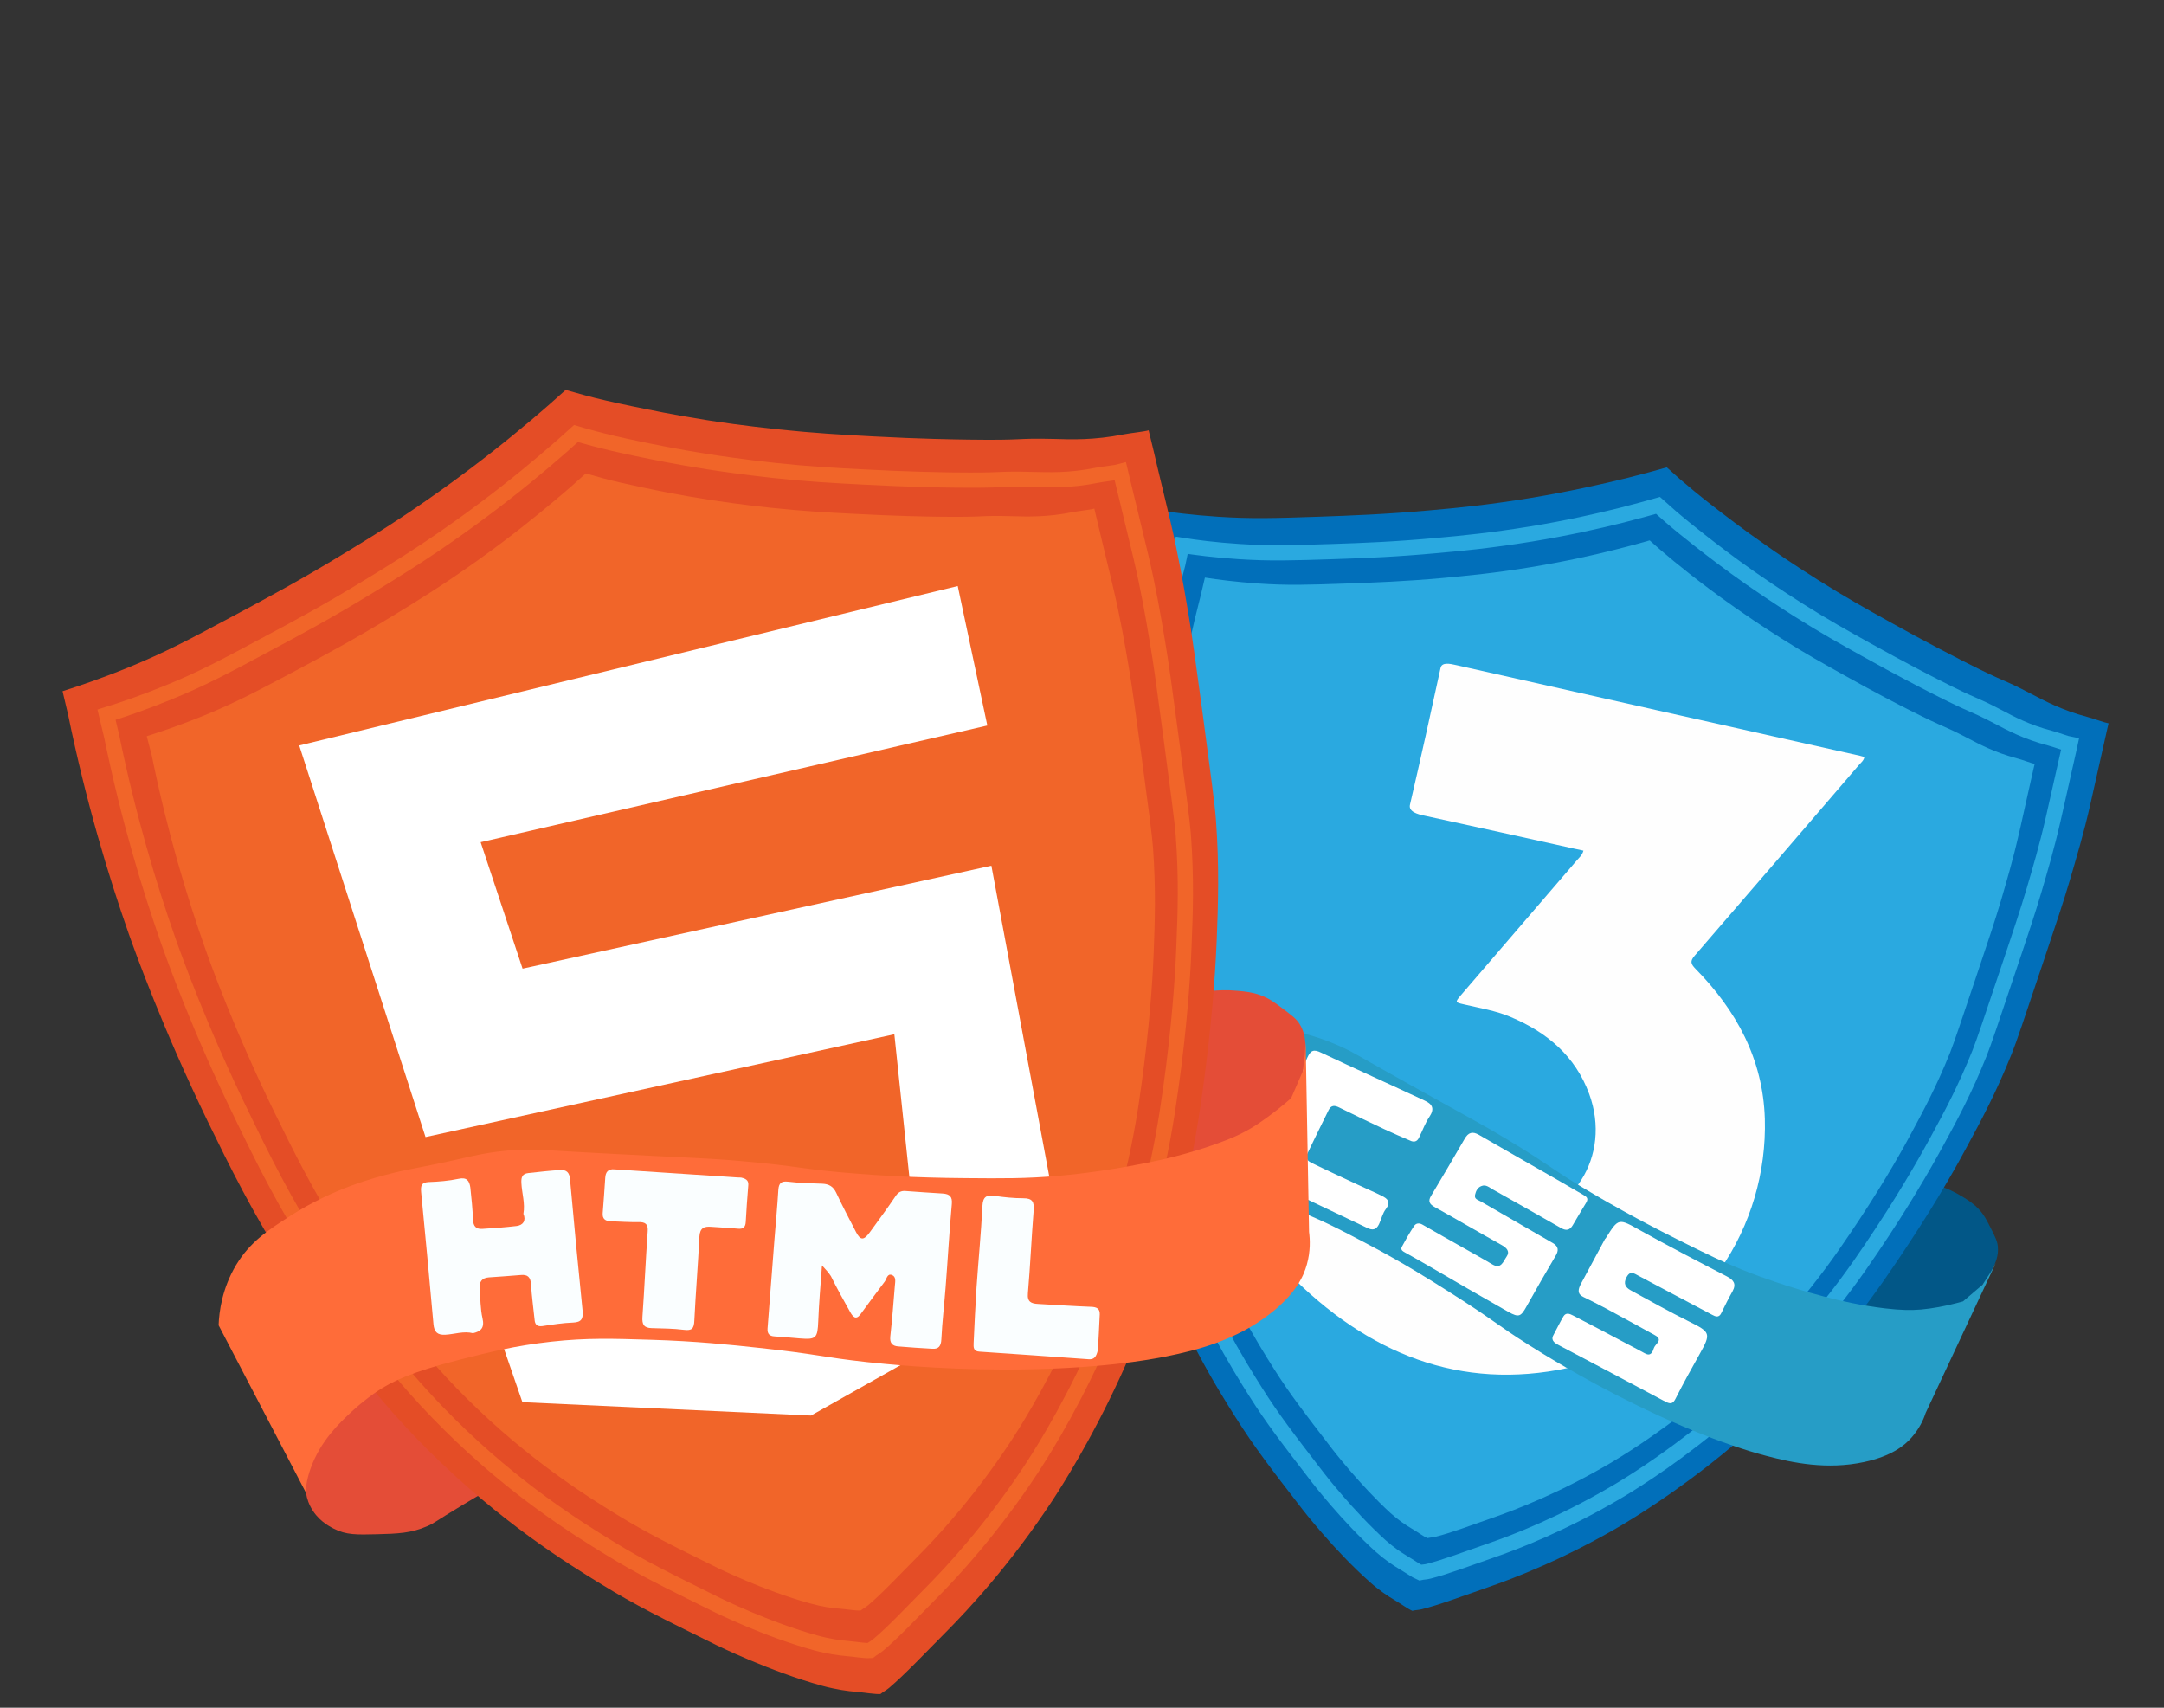 <?xml version="1.0" encoding="utf-8"?>
<!-- Generator: Adobe Illustrator 21.0.1, SVG Export Plug-In . SVG Version: 6.00 Build 0)  -->
<svg version="1.1" xmlns="http://www.w3.org/2000/svg" xmlns:xlink="http://www.w3.org/1999/xlink" x="0px" y="0px"
	 viewBox="0 0 1280 1010" style="enable-background:new 0 0 1280 1280;" xml:space="preserve">
<rect x="0" y="0" width="1280" height="1010" fill="#333333" stroke="none"/>
<style type="text/css">
	.htmlcss0{fill:#025787;}
	.htmlcss1{fill:#016FBA;}
	.htmlcss2{fill:#016FBA;stroke:#2AA9E0;stroke-width:9;stroke-miterlimit:10;}
	.htmlcss3{fill:#2AA9E0;}
	.htmlcss4{fill:#FEFEFE;}
	.htmlcss5{fill:#269DC6;}
	.htmlcss6{fill:#FFFFFF;}
	.htmlcss7{fill:#E44D37;}
	.htmlcss8{fill:#E44D26;}
	.htmlcss9{fill:#E44D26;stroke:#F16529;stroke-width:9;stroke-miterlimit:10;}
	.htmlcss10{fill:#F16529;}
	.htmlcss11{fill:#FF6C39;}
	.htmlcss12{fill:#FAFEFF;}
</style>
<g id="CSS">
	<g id="Armor">
		<path id="L" class="htmlcss0" d="M1148.4,701.8c3.1,1.1,7.4,2.9,12.1,5.8c3.5,2.1,6.5,4,9.7,7.3c3.4,3.6,5.1,7,7.6,12
			c2.4,4.8,3.6,7.2,3.9,10.2c0.6,5.6-1.5,10-2.9,12.8c-1.6,3.4-3.1,6.4-7.8,11.7c-5,5.6-8.5,8.2-11.5,9.8c-3,1.6-6.3,2.2-13.1,3.3
			c-3.5,0.6-8.8,1.4-15.8,1.6c-6.9,0.2-12.1-0.3-17.4-0.8c-4.1-0.4-10.5-1.5-13-1.9L1148.4,701.8z"/>
		<path id="R" class="htmlcss0" d="M696.9,768.9c-3.1,0.2-7.9,0.6-13.7,1.1c-15.6,1.4-16,1.9-20,1.7c-9.1-0.3-15.6-3.3-25.1-7.7
			c-9.5-4.4-14.5-6.7-18.9-12.5c-1.7-2.3-5.7-7.8-5.8-15.7c0-6.9,3-11.8,4.1-13.5c2.5-4,5.9-6.5,12.9-11.6c4.3-3.2,6.9-5,10.8-6.9
			c1.6-0.7,4.4-2,13.3-4.2c4.1-1,9.6-2.3,16.3-3.6L696.9,768.9z"/>
		<path id="_x31_" class="htmlcss1" d="M683.9,301.6c8.8,1.4,21.3,3,36.3,4c19.7,1.3,33.8,0.9,59.9,0c19.3-0.7,39.1-1.4,65.9-3.8
			c15.8-1.4,34.5-3.2,59.4-7.3c22.9-3.8,42.4-8.2,57.4-11.9c9.2-2.3,17.1-4.5,23.1-6.2c1.9,1.7,4.5,4.1,7.7,6.9
			c5.6,4.8,11.1,9.4,19.2,15.7c7.3,5.6,17.5,13.6,31.9,23.6c4.9,3.5,15.9,11.1,30.5,20.3c16.3,10.3,28.6,17.1,42.9,25.1
			c21.3,11.9,37.7,20.2,43.3,23.1c27.4,13.9,21.4,9.5,40.1,19.3c7.7,4,18,9.6,33.1,13.6c4.1,1.1,10.2,3.4,12.6,3.8l-0.9,3.9
			c-0.1,0.3-3.2,14.4-3.3,14.7c-6,26.7-6.1,27.3-6.4,28.5c-4,17.8-8.5,32.7-12.3,45.7c-3.7,12.6-8.1,25.6-16.6,51
			c-10.1,30.1-15.1,45.1-17.8,51.7c-9.3,23.2-18.2,39.7-27,55.9c-3.9,7.3-16,29.4-34.5,57.3c-8.7,13.1-18.7,28.2-33.1,46.3
			c-15.3,19.2-40.3,47.7-76,76.9c-29.5,24.1-54.2,38.8-60,42.3c-33.9,20-63.3,31.3-79.5,36.9c-14.8,5.1-28.4,10.3-39,12.9
			c-2,0.5-3.6,0.4-5.4,0.9c-2.8-1.2-6.5-4-10.9-6.6c-3.7-2.2-8.6-5.4-14.2-10.4c-21.2-18.8-39.9-43-39.9-43
			c-19.1-24.7-28.6-37.1-39.4-54.2c-11.4-18-32.8-52.2-49.6-100.9c-16-46.1-20.3-83.4-23.8-114.7c-4-36.2-4-63.7-3.9-88.6
			c0.1-54,4.7-94.4,6-105c3.7-31.7,10.2-71.2,21.8-115.8L683.9,301.6z"/>
		<path id="_x32__1_" class="htmlcss2" d="M699,322.5c8.2,1.3,19.8,2.8,33.8,3.7c18.4,1.2,31.5,0.8,55.9,0c18-0.6,36.5-1.3,61.5-3.6
			c14.7-1.3,32.2-3,55.5-6.8c21.4-3.5,39.6-7.6,53.5-11.1c8.6-2.2,15.9-4.2,21.5-5.8c1.8,1.6,4.2,3.8,7.2,6.4
			c5.2,4.5,10.4,8.7,17.9,14.6c6.8,5.3,16.3,12.7,29.7,22.1c4.6,3.2,14.9,10.3,28.5,18.9c15.2,9.6,26.7,16,40,23.4
			c19.9,11.1,35.1,18.9,40.4,21.6c25.5,13,19.9,8.9,37.4,18c7.2,3.8,16.7,9,30.9,12.7c3.8,1,9.5,3.2,11.7,3.6l-0.8,3.7
			c-0.1,0.3-3,13.5-3.1,13.8c-5.6,24.9-5.7,25.4-6,26.6c-3.8,16.6-7.9,30.5-11.5,42.7c-3.5,11.8-7.5,23.9-15.5,47.6
			c-9.4,28-14.1,42.1-16.6,48.3c-8.7,21.7-17,37.1-25.2,52.1c-3.7,6.8-15,27.4-32.2,53.5c-8.1,12.2-17.4,26.3-30.9,43.2
			c-14.3,17.9-37.6,44.5-71,71.7c-27.5,22.5-50.5,36.2-56,39.4c-31.7,18.6-59,29.2-74.2,34.4c-13.8,4.8-26.5,9.6-36.4,12.1
			c-1.9,0.5-3.3,0.4-5,0.8c-2.6-1.1-6.1-3.7-10.2-6.1c-3.5-2.1-8-5.1-13.2-9.7C797,896.6,779.6,874,779.6,874
			c-17.8-23.1-26.7-34.6-36.8-50.6c-10.6-16.8-30.6-48.7-46.3-94.2c-14.9-43-19-77.8-22.2-107.1c-3.8-33.8-3.7-59.4-3.6-82.7
			c0.1-50.4,4.4-88.1,5.6-97.9c3.5-29.6,9.5-66.4,20.4-108.1L699,322.5z"/>
		<path id="_x33__1_" class="htmlcss3" d="M712.7,341.6c7.7,1.2,18.6,2.6,31.6,3.5c17.2,1.2,29.5,0.8,52.2,0c16.8-0.6,34.1-1.2,57.4-3.3
			c13.7-1.3,30.1-2.8,51.8-6.4c20-3.3,37-7.1,50-10.4c8.1-2,14.9-3.9,20.1-5.4c1.6,1.5,4,3.6,6.8,6c4.9,4.2,9.7,8.2,16.7,13.7
			c6.3,4.9,15.3,11.9,27.8,20.6c4.3,3,13.9,9.7,26.6,17.7c14.2,9,24.9,14.9,37.4,21.9c18.6,10.4,32.8,17.7,37.8,20.2
			c23.9,12.1,18.6,8.3,34.9,16.8c6.7,3.5,15.7,8.4,28.8,11.9c3.5,0.9,8.9,3,10.9,3.4l-0.8,3.4c-0.1,0.3-2.8,12.6-2.9,12.9
			c-5.2,23.3-5.3,23.8-5.6,24.9c-3.5,15.5-7.4,28.5-10.7,39.9c-3.3,11-7,22.3-14.5,44.5c-8.8,26.2-13.2,39.3-15.5,45.1
			c-8.1,20.2-15.9,34.6-23.5,48.7c-3.4,6.4-14,25.6-30.1,50c-7.6,11.4-16.3,24.6-28.8,40.3c-13.3,16.7-35.2,41.6-66.3,67
			c-25.7,21-47.2,33.8-52.4,36.9c-29.6,17.4-55.2,27.3-69.3,32.2c-12.9,4.5-24.8,9-34,11.3c-1.7,0.4-3.1,0.4-4.7,0.8
			c-2.5-1-5.7-3.5-9.5-5.7c-3.2-1.9-7.5-4.7-12.4-9.1C804.3,878.2,788,857,788,857c-16.6-21.6-24.9-32.3-34.4-47.3
			c-9.9-15.7-28.6-45.5-43.3-88c-13.9-40.2-17.7-72.7-20.8-100.1c-3.5-31.6-3.5-55.5-3.4-77.3c0.1-47.1,4.1-82.3,5.2-91.5
			c3.3-27.7,8.9-62.1,19-101L712.7,341.6z"/>
	</g>
	<g id="_x33_">
		<path id="_x33__5_" class="htmlcss4" d="M806.4,655.4c5.2,18.5,13.1,34.4,27.3,46.3c16.8,14.1,36.3,21.4,58.3,20.5
			c38.1-1.5,61.5-38.4,48-75.2c-8.3-22.6-25.1-36.5-46.4-45.5c-8.9-3.8-18.5-5.3-27.8-7.5c-5.2-1.2-5.2-1.2-1.6-5.5
			c22.9-26.6,45.8-53.2,68.7-79.9c1.3-1.5,2.9-2.7,3.7-5.5c-1.7-0.4-3.4-0.8-5.1-1.1c-28.5-6.4-60.5-13.4-89-19.6
			c-3.9-0.8-9.5-2.3-8.5-6.5c6.1-26.2,12.4-54.6,18.1-80.9c0.8-3.5,5.5-2.5,9.4-1.6c78.4,17.7,160.3,36,238.7,53.6
			c0.8,0.2,1.6,0.4,2.6,0.7c-0.4,2.2-2.1,3.4-3.3,4.8c-32.3,37.6-64.6,75.2-97,112.6c-3,3.4-2.4,5,0.4,7.9
			c24.1,24.5,39.9,53.3,41,88.7c1.8,63.2-36.9,125.5-104.4,144.4c-64.5,18-120.4,0.3-168.7-44.6c-9.4-8.7-17.6-18.6-25.1-29.2
			c-1.3-1.8-2.4-3.3-0.4-5.7C765.4,703.3,785.6,679.7,806.4,655.4z"/>
	</g>
	<g id="Line">
		<path id="_x31__1_" class="htmlcss5" d="M1177.3,752.7l-4.7,7.2l-11.5,9.8c-2.2,0.6-5.2,1.4-8.7,2.2c-2.4,0.5-9.2,2-16.1,2.6
			c-6.1,0.5-12.1,0.4-21.5-0.7c-14.1-1.7-26-4.4-35.6-6.9c-22.9-6-39.8-12.5-43.3-13.8c-16-6.2-26.8-11.6-44-20.2
			c-23.8-11.9-41.7-22.2-48.8-26.4c-25.1-14.7-24.2-16-50.6-32c-16.1-9.7-21.5-12.3-57.7-32.5c-11.9-6.6-22.4-12.6-31.2-17.6
			c-11.2-6.4-23.3-11.1-35.9-14c-0.4-0.1-0.7-0.2-1.1-0.3c-24.7-5.8-28.5-7.5-39.1-9.8c-9.5-2-30.8-6.4-57-3.5
			c-13.8,1.6-24.7,2.9-36.4,10.4c-11.9,7.6-18.5,17.8-21.9,24l2.4,97.3c1.4-2.8,3.8-6.3,8.1-10.4c10.8-10.3,23.2-14.1,31.6-16.7
			c8.2-2.5,14.6-3.4,16.3-3.6c9.1-1.2,19.9-1.3,45.5,4c15.3,3.2,28.8,6,46.7,12.5c17.4,6.3,29,12.5,46.7,21.8
			c20.4,10.8,35.4,20.2,48.3,28.4c25.1,15.8,27.1,18.7,46.7,31.1c7,4.4,30.2,19,61.4,34.4c43.2,21.3,70.6,28.9,78.7,31
			c15.8,4.2,36,8.4,58,3.7c16.3-3.5,23.8-9.7,28-14.4c4.7-5.3,7.2-10.8,8.4-14.6l41.5-88.7L1177.3,752.7z"/>
	</g>
	<g id="word">
		<path id="s_4_" class="htmlcss6" d="M841.4,724.3c8.1,4.6,16.2,9.3,24.5,13.9c5.6,3.2,11.3,6.3,16.8,9.6c5.2,3.1,6.5-1.8,8.4-4.5
			c2.2-3.1,0.1-5.3-2.8-6.9c-13.3-7.4-26.4-15.1-39.7-22.5c-2.9-1.6-4.1-3.4-2.2-6.5c6.7-11.2,13.3-22.4,19.9-33.8
			c2.2-3.9,4.7-4.6,8.5-2.4c15.2,8.8,30.5,17.5,45.7,26.2c5.3,3,10.4,6.1,15.7,9.1c1.8,1.1,3.6,1.9,2.2,4.5
			c-2.7,4.5-5.5,9.1-8.1,13.6c-1.7,2.9-3.7,3.5-6.8,1.8c-13.4-7.7-26.8-15.2-40.3-22.8c-2.2-1.2-4.3-3.3-7-2.1
			c-2.1,0.8-3.2,2.8-3.7,5.1c-0.6,2.7,1.7,3,3.4,4c14.2,8.2,28.4,16.4,42.6,24.6c3.6,2.1,3.5,4.6,1.5,7.8
			c-5.7,9.7-11.4,19.5-16.9,29.4c-3.5,6.3-4.6,7-10.9,3.5c-15.9-9-31.8-18.2-47.7-27.5c-4.4-2.5-8.8-5.1-13.2-7.5
			c-1.4-0.8-3.1-1.6-2.1-3.5c2.2-4.1,4.5-8.2,7.1-12.1C837.5,723.3,839.5,723.2,841.4,724.3z"/>
		<path id="s_1_" class="htmlcss6" d="M918.6,790.1c2.3-4.3,4.1-8.1,6.2-11.6c1.5-2.4,3.7-1.5,5.6-0.5c10.1,5.2,20.1,10.5,30.1,15.8
			c4.1,2.2,8.3,4.3,12.4,6.6c3.6,2,4.6-0.8,5.4-3.2c0.8-2.4,5.7-4.7,0.6-7.5c-9.7-5.4-19.5-10.7-29.3-16c-4.3-2.3-8.7-4.5-13-6.6
			c-3.8-1.8-3.1-4.5-1.7-7.4c4.8-9,9.6-17.9,14.4-26.8c0.1-0.2,0.2-0.3,0.4-0.4c7.7-12.3,7.6-12,20.5-4.8
			c16.9,9.4,34,18.3,51.2,27.2c4,2.1,5.8,4.4,3.4,8.8c-2.4,4.2-4.6,8.7-6.7,13c-1.4,2.8-3.4,2-5.4,0.9c-14.5-7.7-29-15.3-43.4-23
			c-2.7-1.4-5-3.4-7.2,0.8c-2,3.7-0.7,6,2.4,7.7c11.5,6.3,22.9,12.7,34.6,18.5c12.7,6.3,13.1,7,6.2,19.3
			c-4.9,8.7-9.7,17.4-14.2,26.3c-1.5,3-2.9,3.4-6,1.8c-20.6-11-41.4-22-62.1-32.9C920.1,794.6,917.3,793.2,918.6,790.1z"/>
		<path id="c_2_" class="htmlcss6" d="M834.8,674.9c-5.4-2.3-10.8-4.6-16.1-7.1c-8.8-4.1-17.6-8.4-26.4-12.7c-2.7-1.4-4.9-1.6-6.4,1.4
			c-4.2,8.6-8.5,17.1-12.6,25.8c-1.8,3.7,1.5,5,3.8,6.1c8.7,4.3,17.7,8.3,26.5,12.5c4.6,2.2,9.3,4.1,13.8,6.4
			c3.2,1.6,5.5,3.5,2.4,7.7c-2,2.5-2.7,6-4.1,9c-1.6,3.3-3.7,3.9-7.1,2.2c-20.8-9.9-41.6-19.9-62.5-29.4c-4.6-2.1-3.9-4.7-2.5-8
			c5.5-11.9,11.2-23.6,16.7-35.5c4.3-9.1,8.9-18.2,12.9-27.6c2-4.5,3.8-5.3,8.3-3.1c20.3,9.6,40.8,18.8,61.1,28.3
			c4.5,2,6.2,4.7,2.9,9.6c-2.5,3.7-4,8-6,12C838.6,674.6,837.2,675.7,834.8,674.9z"/>
	</g>
</g>
<g id="html">
	<g id="armor">
		<path id="L_1_" class="htmlcss7" d="M716.5,586.1c3.8-0.4,9.1-0.7,15.4-0.1c4.7,0.4,8.7,0.8,13.7,2.6c5.4,2,8.8,4.6,13.9,8.5
			c4.9,3.7,7.4,5.6,9.2,8.5c3.4,5.4,3.5,11,3.5,14.6c0,4.4,0.1,8.1-2.1,15.9c-2.3,8.3-4.6,12.7-6.9,15.9c-2.2,3.1-5.4,5.4-11.8,10
			c-3.3,2.4-8.3,5.9-15.5,9.6c-6.9,3.7-12.5,5.8-18.3,7.9c-4.4,1.7-11.6,3.7-14.3,4.6L716.5,586.1z"/>
		<path id="R_1_" class="htmlcss7" d="M286,882.8c-3.1,1.8-7.8,4.5-13.5,8c-15.3,9.2-15.5,10-19.7,11.8c-9.5,4.2-17.7,4.5-29.7,4.8
			c-12,0.3-18.3,0.5-25.7-3.3c-2.9-1.5-9.8-5.1-13.9-13.3c-3.5-7-2.9-13.6-2.6-16c0.5-5.3,2.8-9.7,7.4-18.4
			c2.9-5.4,4.5-8.6,7.7-12.5c1.2-1.5,3.5-4.2,11.6-11.1c3.7-3.1,8.7-7.2,14.9-11.9L286,882.8z"/>
		<path id="_x31__3_" class="htmlcss8" d="M37,408.8c9.8-3.1,23.4-7.7,39.3-14.2c21-8.6,35.2-16.1,61.5-30.2
			c19.5-10.4,39.5-21.1,65.8-37.1c15.5-9.4,33.9-20.7,57.4-37.5c21.7-15.5,39.5-29.8,53-41.2c8.3-7,15.3-13.2,20.6-18
			c2.8,0.8,6.7,1.9,11.4,3.2c8.2,2.2,16.1,4,27.6,6.4c10.3,2.1,24.9,5.2,44.7,8.3c6.8,1.1,22,3.3,41.6,5.4c22,2.3,38,3.2,56.7,4.2
			c27.9,1.5,48.9,1.8,56.2,1.9c35.1,0.5,26.8-1,50.9-0.4c10,0.3,23.3,0.8,40.9-2.7c4.7-0.9,12.2-1.6,14.8-2.4l1.1,4.5
			c0.1,0.3,4,16.5,4,16.8c7.3,30.4,7.5,31.1,7.8,32.5c4.8,20.4,7.8,37.9,10.4,53.2c2.5,14.9,4.6,30.4,8.7,60.8
			c4.8,36,7.2,54,7.8,62.2c2.1,28.6,1.3,50,0.5,71.1c-0.4,9.5-1.7,38.3-6.6,76.3c-2.3,17.8-5,38.5-10.7,64.2
			c-6.1,27.4-17.4,69.4-39.4,117.4c-18.2,39.7-36.1,67.2-40.4,73.8c-24.8,37.7-49.3,64.1-63.1,78c-12.6,12.7-24.1,24.9-33.6,33
			c-1.8,1.5-3.4,2.2-5.1,3.6c-3.5,0.2-8.7-0.8-14.5-1.3c-4.9-0.4-11.6-1.3-19.8-3.5c-31.3-8.6-62.7-24.1-62.7-24.1
			c-32.1-15.8-48.1-23.7-67.9-35.9c-20.8-12.7-60-37.1-101.9-78.7c-39.7-39.4-63-75.5-82.4-106c-22.4-35.2-36.2-63.5-48.7-89.1
			C96,607.8,80.3,563.9,76.2,552.4c-12.1-34.5-25.4-78.3-36-130.1L37,408.8z"/>
		<path id="_x32__2_" class="htmlcss9" d="M63,422.7c9.1-2.8,21.8-7.1,36.7-13.2c19.6-8,32.8-15,57.4-28.2c18.2-9.7,36.9-19.7,61.4-34.7
			c14.4-8.8,31.6-19.3,53.6-35c20.2-14.4,36.9-27.8,49.4-38.4c7.8-6.6,14.3-12.3,19.2-16.8c2.6,0.8,6.3,1.8,10.7,3
			c7.6,2,15.1,3.8,25.8,6c9.6,2,23.2,4.8,41.7,7.7c6.4,1,20.5,3.1,38.8,5.1c20.5,2.2,35.5,3,53,3.9c26,1.4,45.7,1.7,52.5,1.8
			c32.8,0.4,25-0.9,47.5-0.3c9.3,0.2,21.7,0.8,38.1-2.5c4.4-0.9,11.4-1.5,13.9-2.2l1,4.2c0.1,0.3,3.7,15.4,3.8,15.7
			c6.8,28.4,7,29,7.3,30.3c4.5,19,7.3,35.4,9.7,49.7c2.4,13.9,4.3,28.3,8.1,56.7c4.5,33.6,6.7,50.4,7.3,58c2,26.7,1.2,46.7,0.4,66.3
			c-0.3,8.9-1.6,35.8-6.1,71.2c-2.2,16.7-4.7,35.9-10,59.9c-5.6,25.6-16.3,64.7-36.8,109.6c-16.9,37-33.7,62.7-37.7,68.8
			c-23.2,35.1-46,59.8-58.9,72.8c-11.8,11.9-22.4,23.3-31.4,30.8c-1.7,1.4-3.2,2.1-4.7,3.3c-3.3,0.2-8.1-0.7-13.6-1.2
			c-4.6-0.4-10.8-1.2-18.5-3.3c-29.2-8-58.5-22.5-58.5-22.5c-29.9-14.8-44.9-22.1-63.4-33.5c-19.4-11.9-56-34.6-95.1-73.5
			c-37-36.7-58.8-70.4-76.9-98.9c-20.9-32.8-33.8-59.2-45.4-83.2c-25.3-51.8-39.9-92.8-43.7-103.5c-11.3-32.2-23.7-73.1-33.6-121.4
			L63,422.7z"/>
		<path id="_x33__4_" class="htmlcss10" d="M86.8,435.4c8.5-2.7,20.4-6.7,34.3-12.4c18.3-7.5,30.7-14.1,53.7-26.3
			c17-9.1,34.5-18.4,57.4-32.4c13.5-8.2,29.6-18.1,50.1-32.7c18.9-13.5,34.5-26,46.2-35.9c7.3-6.1,13.4-11.5,18-15.7
			c2.4,0.7,5.9,1.7,10,2.8c7.1,1.9,14.1,3.5,24.1,5.6c9,1.9,21.7,4.5,39,7.2c6,0.9,19.2,2.9,36.3,4.7c19.2,2,33.2,2.8,49.5,3.6
			c24.3,1.3,42.7,1.6,49,1.7c30.7,0.4,23.4-0.9,44.4-0.3c8.7,0.2,20.3,0.7,35.6-2.4c4.1-0.8,10.6-1.4,12.9-2.1l0.9,3.9
			c0.1,0.3,3.4,14.4,3.5,14.7c6.4,26.5,6.5,27.1,6.8,28.4c4.2,17.8,6.8,33,9.1,46.4c2.2,13,4,26.5,7.6,53
			c4.2,31.4,6.3,47.1,6.8,54.2c1.8,24.9,1.1,43.6,0.4,62c-0.3,8.3-1.5,33.4-5.7,66.5c-2,15.6-4.3,33.5-9.3,56
			c-5.3,23.9-15.2,60.5-34.4,102.4c-15.8,34.6-31.5,58.6-35.2,64.3c-21.6,32.8-43,55.9-55,68c-11,11.1-21,21.8-29.3,28.8
			c-1.6,1.3-3,2-4.4,3.1c-3.1,0.2-7.6-0.7-12.7-1.1c-4.3-0.3-10.1-1.1-17.3-3.1c-27.3-7.5-54.7-21-54.7-21
			c-28-13.8-41.9-20.7-59.2-31.3c-18.1-11.1-52.3-32.4-88.9-68.7c-34.6-34.3-54.9-65.8-71.8-92.4c-19.5-30.7-31.5-55.3-42.5-77.7
			c-23.6-48.5-37.3-86.7-40.8-96.7c-10.6-30.1-22.2-68.3-31.4-113.5L86.8,435.4z"/>
	</g>
	<g id="_x35__3_">
		<polygon id="_x35__1_" class="htmlcss6" points="566.5,346.6 177,440.9 251.7,672.5 529,611.7 539.3,709.5 459.9,754.8 367.1,752.2 
			342.8,692.5 267.8,709.8 309,829.3 479.7,837.2 631.1,752 586.4,512 309.1,572.9 284.3,498.1 584,429.1 		"/>
	</g>
	<path id="Line_1_" class="htmlcss11" d="M771.8,623.8l-1.2,9.8l-6.9,15.9c-1.9,1.7-4.6,4-7.9,6.6c-2.2,1.7-8.5,6.7-15.2,10.8
		c-6,3.6-12.2,6.5-22.5,10.1c-15.4,5.4-29,8.6-40.1,10.8c-26.6,5.4-47.2,7.2-51.5,7.6c-19.6,1.7-33.3,1.6-55.4,1.4
		c-30.5-0.2-54.1-1.8-63.5-2.6c-33.2-2.5-32.9-4.3-68.2-7.4c-21.4-1.9-28.3-1.8-75.8-4.3c-15.5-0.8-29.4-1.6-41-2.3
		c-14.8-0.9-29.5,0.4-43.9,3.7c-0.4,0.1-0.8,0.2-1.3,0.3c-28.3,6.5-33.1,6.6-45.1,9.6c-10.7,2.7-34.9,8.9-60.4,25.2
		c-13.4,8.6-23.9,15.4-32.2,29.1c-8.3,13.8-10.1,27.6-10.4,35.7l51.6,98.9c0-3.5,0.7-8.4,3-14.7c5.9-16,16.7-26.2,24.1-33.1
		c7.2-6.7,13.4-10.8,14.9-11.9c8.7-5.8,19.8-11.4,48.9-18.8c17.4-4.4,32.6-8.3,54.4-10.7c21-2.3,36.1-1.8,59-1.1
		c26.5,0.8,46.6,2.9,64,4.8c33.8,3.6,37.3,5.5,63.7,8.4c9.4,1,40.6,4.3,80.5,4.4c55.2,0.1,87.1-5.9,96.6-7.8
		c18.3-3.7,41.3-9.6,61.5-25.4c15-11.8,19.6-22,21.5-28.9c2.2-7.8,1.9-14.8,1.3-19.3l-2-112.2L771.8,623.8z"/>
	<g id="word_1_">
		<path id="l" class="htmlcss12" d="M649.4,798.4c-1,4.5-2.5,5.7-5.5,5.5c-21.6-1.5-43.1-3.1-64.6-4.5c-3.6-0.2-3.5-2.6-3.4-5.1
			c0.5-10.9,1-21.8,1.7-32.7c1.1-16.1,2.7-32.2,3.5-48.3c0.3-5.5,2.3-6.7,7.3-6c5.6,0.8,11.2,1.4,16.9,1.4c5.3,0,6.5,2,6.1,7.2
			c-1.3,16.3-2,32.7-3.4,49c-0.5,5.1,2,6.1,6,6.3c10.5,0.6,21,1.3,31.4,1.7c3.2,0.1,5.2,1,5.1,4.4
			C650.2,785,649.7,792.6,649.4,798.4z"/>
		<path id="m" class="htmlcss12" d="M486.2,748.4c-0.9,12.2-1.8,22.5-2.2,32.9c-0.4,10.1-1.2,11.1-10.9,10.3c-5-0.4-10-0.9-15-1.2
			c-3-0.2-4.3-1.5-4.1-4.7c1.4-17.6,2.7-35.3,4.1-52.8c0.8-9.8,1.7-19.5,2.3-29.3c0.3-3.8,1.7-5.2,5.8-4.7c6.7,0.8,13.5,1,20.3,1.2
			c3.9,0.2,6.4,1.7,8.1,5.3c3.7,7.9,7.8,15.7,11.8,23.4c2.6,4.9,4.5,4.9,8.1,0c5.1-7.1,10.3-14,15.2-21.3c1.5-2.3,3.2-3.3,5.8-3.1
			c7.4,0.6,14.8,1,22.2,1.5c4,0.3,5.7,1.8,5.3,6.2c-1.5,16.5-2.4,33-3.7,49.5c-0.8,10.3-2,20.4-2.5,30.6c-0.2,3.9-1.6,5.8-5.4,5.5
			c-6.8-0.4-13.5-0.8-20.3-1.4c-3.2-0.3-4.9-1.9-4.5-5.8c1.1-10,1.9-20,2.7-30c0.2-2.4,0.9-5.4-1.7-6.4c-2.8-1.1-3.1,2.3-4.3,3.9
			c-4.9,6.5-9.7,13-14.4,19.4c-2.7,3.6-4.5,1.2-5.9-1.2c-4-7.1-7.9-14.1-11.5-21.4C490.2,752.8,488.8,751.2,486.2,748.4z"/>
		<path id="t" class="htmlcss12" d="M438.5,696.5c3.7,0.8,4.3,2.4,4.1,4.7c-0.6,7.2-1.1,14.4-1.5,21.6c-0.2,3.1-1.6,4.2-4.6,3.9
			c-5.2-0.5-10.4-0.7-15.6-1.1c-4.4-0.4-6.9,0.6-7.2,5.8c-0.8,16.6-2.2,33.1-3,49.6c-0.2,4.8-1.4,6.1-6.2,5.5
			c-6.3-0.8-12.6-0.8-19-1c-4.6-0.1-5.8-2.1-5.5-6.7c1.2-16.8,1.9-33.5,3.1-50.3c0.4-4.5-1.3-5.8-5.5-5.7
			c-5.4,0.1-10.9-0.3-16.4-0.5c-3-0.1-5-1.3-4.7-4.8c0.6-7,1-13.9,1.5-20.9c0.2-3.5,1.8-5.3,5.3-5c24.4,1.6,48.7,3.2,73.1,4.8
			C437.6,696.4,438.7,696.5,438.5,696.5z"/>
		<path id="h" class="htmlcss12" d="M279.8,788.5c-5.5-1.4-10.9,0.6-16.3,0.9c-4.7,0.3-6.7-1.6-7.1-6.2c-2.3-26.1-4.8-52.2-7.3-78.2
			c-0.3-3.8,0.2-5.7,4.6-5.9c5.8-0.2,11.8-0.7,17.5-1.9c5-1.1,6.4,1.2,7,5.1c0.7,6.3,1.3,12.6,1.6,19c0.1,4.1,2,5.8,5.6,5.5
			c6.7-0.4,13.5-0.9,20.2-1.7c3.8-0.5,5.7-3.1,4-7.2c1.1-6.2-0.9-12.1-1.2-18.2c-0.2-3.7,0.7-5.5,4.1-5.9c6.3-0.7,12.5-1.4,18.8-1.8
			c3.9-0.2,5.6,1.5,5.9,5.8c2.3,25.8,4.8,51.6,7.4,77.4c0.4,4.6-0.5,6.8-5.6,7c-6,0.2-12.2,1.2-18.2,2.1c-3.1,0.4-4.4-0.9-4.6-3.9
			c-0.7-6.9-1.7-13.9-2.1-20.8c-0.3-4.3-2-5.9-6.1-5.5c-6.3,0.5-12.6,1-18.9,1.4c-4.2,0.3-5.7,2.8-5.4,6.6
			c0.5,5.9,0.4,11.9,1.7,17.6C286.7,785.3,284.5,787.4,279.8,788.5z"/>
	</g>
</g>
</svg>
